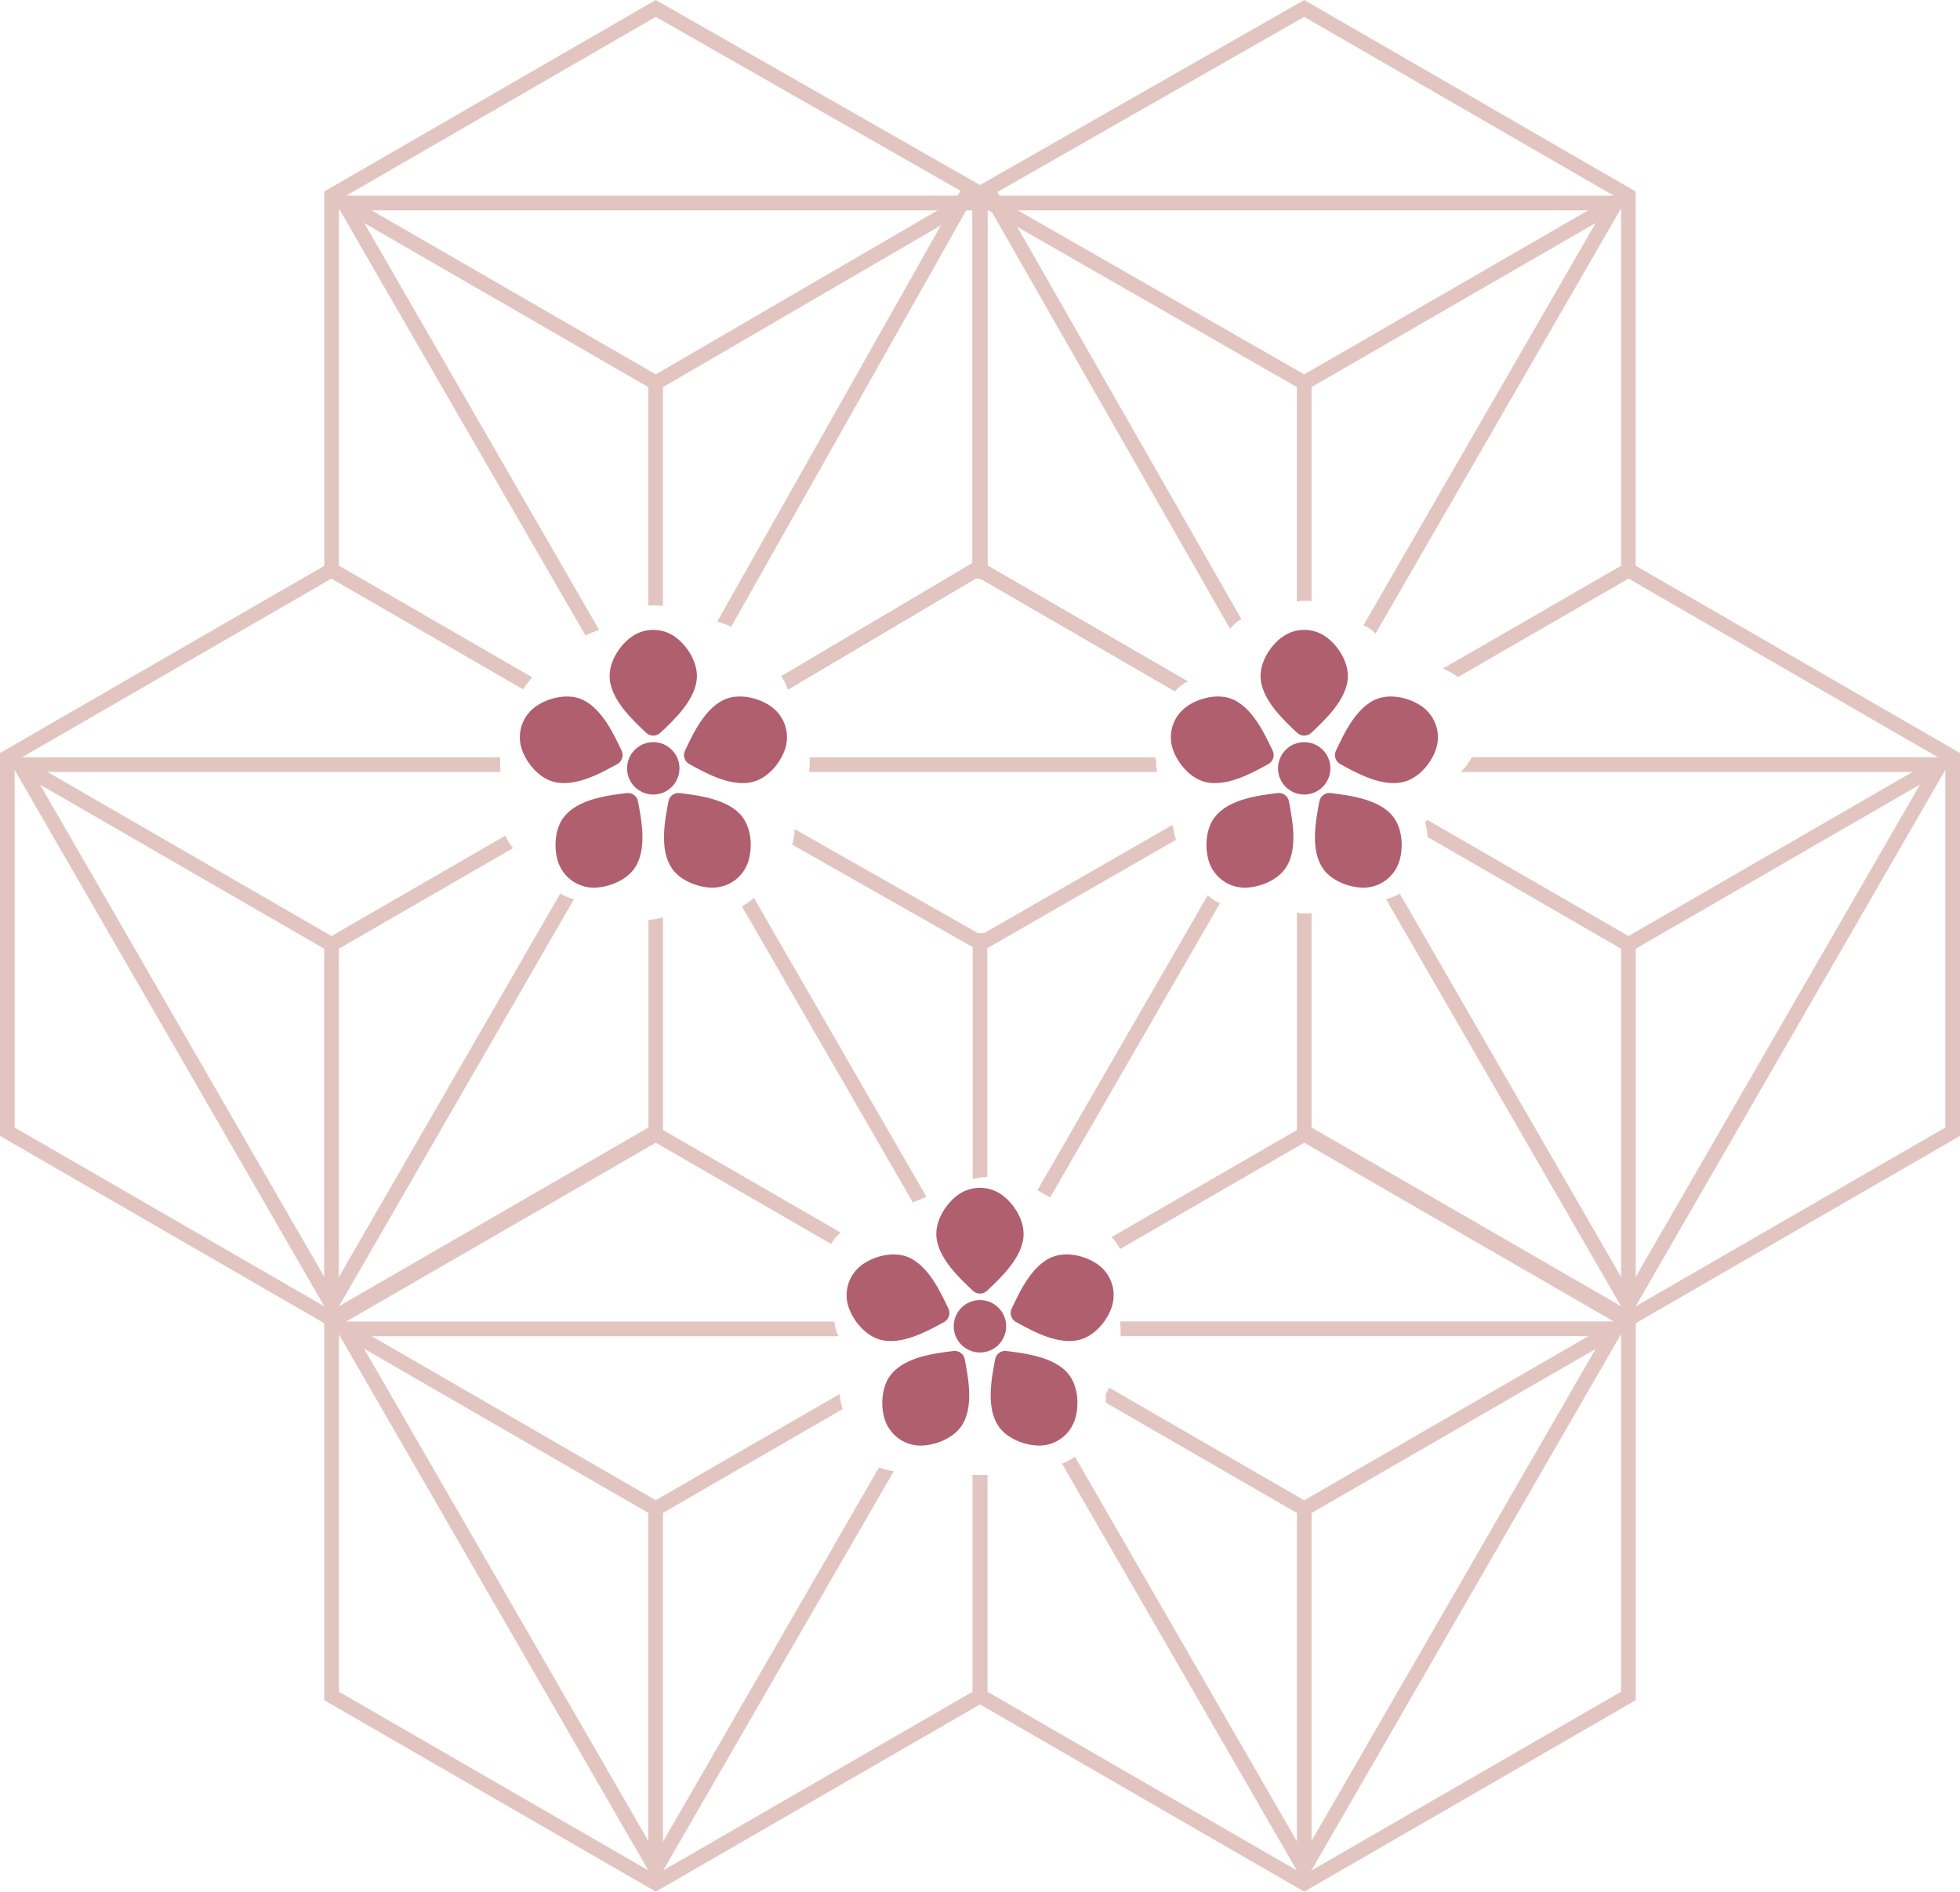 <?xml version="1.0" encoding="UTF-8"?><svg id="_レイヤー_2" xmlns="http://www.w3.org/2000/svg" viewBox="0 0 210.17 202.82"><defs><style>.cls-1{fill:#9e8f8f;}.cls-2{fill:#b05f6e;}.cls-3{fill:#e2c5c0;}</style></defs><g id="decoration_japan_001_02"><g><g><path class="cls-2" d="M72.86,82.38c0,1.55-1.26,2.81-2.81,2.81s-2.81-1.26-2.81-2.81,1.26-2.81,2.81-2.81,2.81,1.26,2.81,2.81Z"/><path class="cls-2" d="M74.73,72.48c0,2.51-2.61,4.84-3.93,6.1-.41,.39-1.08,.39-1.5,0-1.32-1.26-3.93-3.59-3.93-6.1,0-1.72,1.22-3.44,2.42-4.25,1.36-.93,3.16-.93,4.52,0,1.2,.81,2.42,2.53,2.42,4.25Z"/><path class="cls-2" d="M62.07,74.87c2.39,.78,3.8,3.98,4.59,5.62,.25,.52,.04,1.15-.46,1.43-1.6,.87-4.63,2.63-7.01,1.85-1.64-.53-2.89-2.23-3.29-3.61-.46-1.58,.1-3.29,1.4-4.3,1.14-.89,3.15-1.52,4.79-.99Z"/><path class="cls-2" d="M60.44,87.65c1.48-2.03,4.96-2.39,6.76-2.62,.57-.07,1.11,.32,1.21,.88,.33,1.79,1.07,5.21-.41,7.24-1.01,1.39-3.01,2.06-4.46,2.02-1.64-.05-3.1-1.11-3.66-2.66-.49-1.36-.47-3.47,.54-4.86Z"/><path class="cls-2" d="M72.09,93.15c-1.48-2.03-.74-5.45-.41-7.24,.1-.56,.65-.96,1.21-.88,1.81,.24,5.29,.59,6.76,2.62,1.01,1.39,1.03,3.5,.54,4.86-.56,1.55-2.01,2.61-3.66,2.66-1.45,.04-3.44-.62-4.46-2.02Z"/><path class="cls-2" d="M80.92,83.77c-2.39,.78-5.41-.98-7.01-1.85-.5-.27-.71-.91-.46-1.43,.79-1.65,2.2-4.85,4.59-5.62,1.64-.53,3.65,.1,4.79,.99,1.3,1.01,1.86,2.72,1.4,4.3-.4,1.39-1.66,3.08-3.29,3.61Z"/></g><g><path class="cls-2" d="M142.66,82.38c0,1.55-1.26,2.81-2.81,2.81s-2.81-1.26-2.81-2.81,1.26-2.81,2.81-2.81,2.81,1.26,2.81,2.81Z"/><path class="cls-2" d="M144.53,72.48c0,2.51-2.61,4.84-3.93,6.1-.41,.39-1.08,.39-1.5,0-1.32-1.26-3.93-3.59-3.93-6.1,0-1.72,1.22-3.44,2.42-4.25,1.36-.93,3.16-.93,4.52,0,1.2,.81,2.42,2.53,2.42,4.25Z"/><path class="cls-2" d="M131.88,74.87c2.39,.78,3.8,3.98,4.59,5.62,.25,.52,.04,1.15-.46,1.43-1.6,.87-4.63,2.63-7.01,1.85-1.64-.53-2.89-2.23-3.29-3.61-.46-1.58,.1-3.29,1.4-4.3,1.14-.89,3.15-1.52,4.79-.99Z"/><path class="cls-2" d="M130.24,87.65c1.48-2.03,4.96-2.39,6.76-2.62,.57-.07,1.11,.32,1.21,.88,.33,1.79,1.07,5.21-.41,7.24-1.01,1.39-3.01,2.06-4.46,2.02-1.64-.05-3.1-1.11-3.66-2.66-.49-1.36-.47-3.47,.54-4.86Z"/><path class="cls-2" d="M141.89,93.15c-1.48-2.03-.74-5.45-.41-7.24,.1-.56,.65-.96,1.21-.88,1.81,.24,5.29,.59,6.76,2.62,1.01,1.39,1.03,3.5,.54,4.86-.56,1.55-2.01,2.61-3.66,2.66-1.45,.04-3.44-.62-4.46-2.02Z"/><path class="cls-2" d="M150.72,83.77c-2.39,.78-5.41-.98-7.01-1.85-.5-.27-.71-.91-.46-1.43,.79-1.65,2.2-4.85,4.59-5.62,1.64-.53,3.65,.1,4.79,.99,1.3,1.01,1.86,2.72,1.4,4.3-.4,1.39-1.66,3.08-3.29,3.61Z"/></g><g><circle class="cls-2" cx="105.08" cy="142.2" r="2.81"/><path class="cls-2" d="M109.76,132.3c0,2.51-2.61,4.84-3.93,6.1-.41,.39-1.08,.39-1.5,0-1.32-1.26-3.93-3.59-3.93-6.1,0-1.72,1.22-3.44,2.42-4.25,1.36-.93,3.16-.93,4.52,0,1.2,.81,2.42,2.53,2.42,4.25Z"/><path class="cls-2" d="M97.11,134.69c2.39,.78,3.8,3.98,4.59,5.62,.25,.52,.04,1.15-.46,1.43-1.6,.87-4.63,2.63-7.01,1.85-1.64-.53-2.89-2.23-3.29-3.61-.46-1.58,.1-3.29,1.4-4.3,1.14-.89,3.15-1.52,4.79-.99Z"/><path class="cls-2" d="M95.48,147.47c1.48-2.03,4.96-2.39,6.76-2.62,.57-.07,1.11,.32,1.21,.88,.33,1.79,1.07,5.21-.41,7.24-1.01,1.39-3.01,2.06-4.46,2.02-1.64-.05-3.1-1.11-3.66-2.66-.49-1.36-.47-3.47,.54-4.86Z"/><path class="cls-2" d="M107.12,152.97c-1.48-2.03-.74-5.45-.41-7.24,.1-.56,.65-.96,1.21-.88,1.81,.24,5.29,.59,6.76,2.62,1.01,1.39,1.03,3.5,.54,4.86-.56,1.55-2.01,2.61-3.66,2.66-1.45,.04-3.44-.62-4.46-2.02Z"/><path class="cls-2" d="M115.95,143.59c-2.39,.78-5.41-.98-7.01-1.85-.5-.27-.71-.91-.46-1.43,.79-1.65,2.2-4.85,4.59-5.62,1.64-.53,3.65,.1,4.79,.99,1.3,1.01,1.86,2.72,1.4,4.3-.4,1.39-1.66,3.08-3.29,3.61Z"/></g><g><g><path class="cls-1" d="M84.49,73.92l20.72-12.26c-.31-.43-.52-.92-.64-1.44l-20.77,12.29c.32,.42,.56,.9,.69,1.42Z"/><path class="cls-3" d="M70.32,1.81l34.51,19.69c.24-.48,.58-.9,1.01-1.23L70.32,0,34.77,20.53V61.58l21.31,12.31c.3-.44,.62-.86,.97-1.26l-20.71-11.96V21.43L70.32,1.81Z"/><path class="cls-1" d="M104.89,20.28c-.19,.03-.38,.04-.59,.04,0,0,0,0,0,0V62.06c.13-.01,.26-.02,.4-.02,.43,0,.82,.06,1.17,.17V20.3c-.12,.01-.25,.02-.38,.02-.21,0-.41-.02-.6-.04Z"/><path class="cls-3" d="M105.12,21.25c-.29-.28-.56-.58-.81-.89l-33.99,19.78L35.94,20.3l-.79,1.36,34.37,19.85v23.43c.21-.02,.42-.03,.64-.03,.32,0,.63,.03,.93,.06v-23.46l34.2-19.91c-.06-.12-.13-.23-.19-.35Z"/><path class="cls-3" d="M104.84,22.55c.06-.55,.23-1.09,.49-1.57H35.55l27.23,47.16c.48-.23,.97-.43,1.46-.61L38.27,22.55H104.84Z"/><path class="cls-3" d="M103.69,19.21l-26.79,47.45c.55,.12,1.04,.31,1.5,.55l26.49-46.93c-.49-.26-.9-.63-1.2-1.07Z"/></g><g><path class="cls-1" d="M127.33,73.06l-22.19-12.84c-.07,.54-.24,1.06-.5,1.52l21.35,12.36c.34-.44,.79-.8,1.34-1.04Z"/><path class="cls-3" d="M139.85,0l-36.1,20.6c.46,.31,.82,.72,1.09,1.19L139.85,1.81l33.98,19.62V60.67l-19.08,11.01c.59,.23,1.12,.53,1.57,.9l19.07-11.01V20.53L139.85,0Z"/><path class="cls-3" d="M104.89,20.28c-.19,.03-.38,.04-.59,.04,0,0,0,0,0,0V62.06c.13-.01,.26-.02,.4-.02,.43,0,.82,.06,1.17,.17V20.3c-.12,.01-.25,.02-.38,.02-.21,0-.41-.02-.6-.04Z"/><path class="cls-3" d="M139.07,64.52c.29-.07,.61-.11,.95-.11,.22,0,.43,.02,.62,.05v-22.96l34.37-19.85-.79-1.36-34.37,19.85-34.61-19.82c-.28,.46-.57,.9-.87,1.31l34.69,19.87v23.02Z"/><path class="cls-3" d="M133.12,66.39l-26.5-46.37c-.42,.28-.91,.47-1.49,.56l26.77,46.84c.31-.42,.72-.78,1.22-1.02Z"/><path class="cls-3" d="M146.2,67.05c.52,.2,.96,.5,1.3,.88l27.11-46.95H105.4c-.01,.52-.07,1.05-.15,1.57h66.64l-25.69,44.5Z"/></g><g><path class="cls-3" d="M105.09,158.17c-.27,0-.54-.01-.79-.04v23.25l-33.98,19.62-33.98-19.62v-39.24l33.98-19.62,18.81,10.86c.25-.47,.59-.9,1.03-1.22l-19.84-11.45-35.55,20.53v41.05l35.55,20.53,35.55-20.53v-24.16c-.25,.03-.51,.04-.78,.04Z"/><path class="cls-3" d="M90.05,149.46l-19.74,11.39-34.37-19.85-.79,1.36,34.37,19.85v39.69h1.57v-39.69l19.27-11.13c-.17-.53-.28-1.07-.32-1.63Z"/><path class="cls-3" d="M70.32,198.77l-32.05-55.5h51.65c-.25-.48-.4-1.02-.45-1.57H35.55l34.77,60.22,25.52-44.19c-.57-.07-1.1-.21-1.58-.4l-23.93,41.45Z"/></g><g><path class="cls-3" d="M139.85,120.71l-20.65,11.92c.36,.39,.67,.82,.92,1.28l19.73-11.39,33.98,19.62v39.24l-33.98,19.62-33.98-19.62v-23.25c-.25,.03-.51,.04-.78,.04s-.54-.01-.79-.04v24.16l35.55,20.53,35.55-20.53v-41.05l-35.55-20.53Z"/><path class="cls-3" d="M174.22,141.01l-34.37,19.85-20.92-12.08c-.11,.25-.25,.48-.37,.72,.02,.29,.02,.59,0,.88l20.51,11.84v39.69h1.57v-39.69l34.37-19.85-.79-1.36Z"/><path class="cls-3" d="M120.1,141.69c.05,.52,.08,1.05,.07,1.57h51.72l-32.05,55.5-24.58-42.58c-.41,.3-.87,.55-1.38,.75l25.96,44.97,34.77-60.22h-54.51Z"/></g><g><path class="cls-3" d="M84.49,73.92l20.72-12.26c-.31-.43-.52-.92-.64-1.44l-20.77,12.29c.32,.42,.56,.9,.69,1.42Z"/><path class="cls-3" d="M127.33,73.06l-22.19-12.84c-.07,.54-.24,1.06-.5,1.52l21.35,12.36c.34-.44,.79-.8,1.34-1.04Z"/><path class="cls-3" d="M105.2,102.05l20.9-12.01c-.14-.43-.24-.88-.3-1.33-.03-.08-.07-.17-.1-.25l-20.96,12.04c.25,.48,.4,1.01,.45,1.55Z"/><path class="cls-3" d="M105.64,100.49l-20.42-11.59c-.03,.56-.12,1.12-.27,1.66l20.24,11.49c.05-.54,.2-1.08,.45-1.56Z"/><path class="cls-3" d="M105.09,100.06c-.28,0-.54-.03-.79-.07v26.42c.52-.12,1.04-.2,1.57-.22v-26.2c-.24,.04-.5,.07-.78,.07Z"/><path class="cls-3" d="M112.6,128.4l18.21-31.54c-.49-.23-.93-.53-1.31-.86l-18.26,31.62c.46,.24,.92,.5,1.36,.78Z"/><path class="cls-3" d="M99.33,128.3l-18.49-32.03c-.38,.35-.81,.65-1.29,.9l18.33,31.74c.48-.18,.97-.39,1.46-.61Z"/><path class="cls-3" d="M124.08,82.77c-.09-.39-.12-.79-.1-1.19-.03-.13-.07-.25-.09-.38h-37.08c.04,.52,.02,1.05-.05,1.57h37.33Z"/></g><g><path class="cls-3" d="M69.53,98.63v22.26l-33.98,19.62L1.57,120.89v-39.24l33.98-19.62,20.53,11.85c.3-.44,.62-.86,.97-1.26l-21.49-12.41L0,80.74v41.05l35.55,20.53,35.55-20.53v-23.45c-.48,.15-1.01,.25-1.57,.29Z"/><path class="cls-3" d="M54.18,89.6l-18.63,10.76L1.18,80.51l-.79,1.36,34.37,19.85v39.69h1.57v-39.69l18.68-10.78c-.33-.41-.61-.86-.83-1.33Z"/><path class="cls-3" d="M60.77,96.15s0,0,0,0c-.24-.1-.47-.22-.69-.35l-24.52,42.47L3.51,82.77H53.67c-.04-.51-.05-1.04-.03-1.57H.79l34.77,60.22,25.98-45h0c-.26-.07-.52-.16-.76-.26Z"/></g><g><path class="cls-3" d="M174.62,60.22l-19.86,11.47c.59,.23,1.12,.53,1.57,.9l18.29-10.56,33.98,19.62v39.24l-33.98,19.62-33.98-19.62v-22.99c-.2,.03-.41,.05-.62,.05-.34,0-.65-.04-.95-.11v23.95l35.55,20.53,35.55-20.53v-41.05l-35.55-20.53Z"/><path class="cls-3" d="M208.99,80.51l-34.37,19.85-21.55-12.44c-.08,.08-.17,.15-.26,.22,.14,.52,.24,1.06,.27,1.6l20.75,11.98v39.69h1.57v-39.69l34.37-19.85-.79-1.36Z"/><path class="cls-3" d="M157.82,81.2c-.31,.58-.7,1.11-1.19,1.57h50.03l-32.05,55.5-24.52-42.46c-.44,.26-.93,.46-1.46,.61l25.98,44.99,34.77-60.22h-51.56Z"/></g></g></g></g></svg>